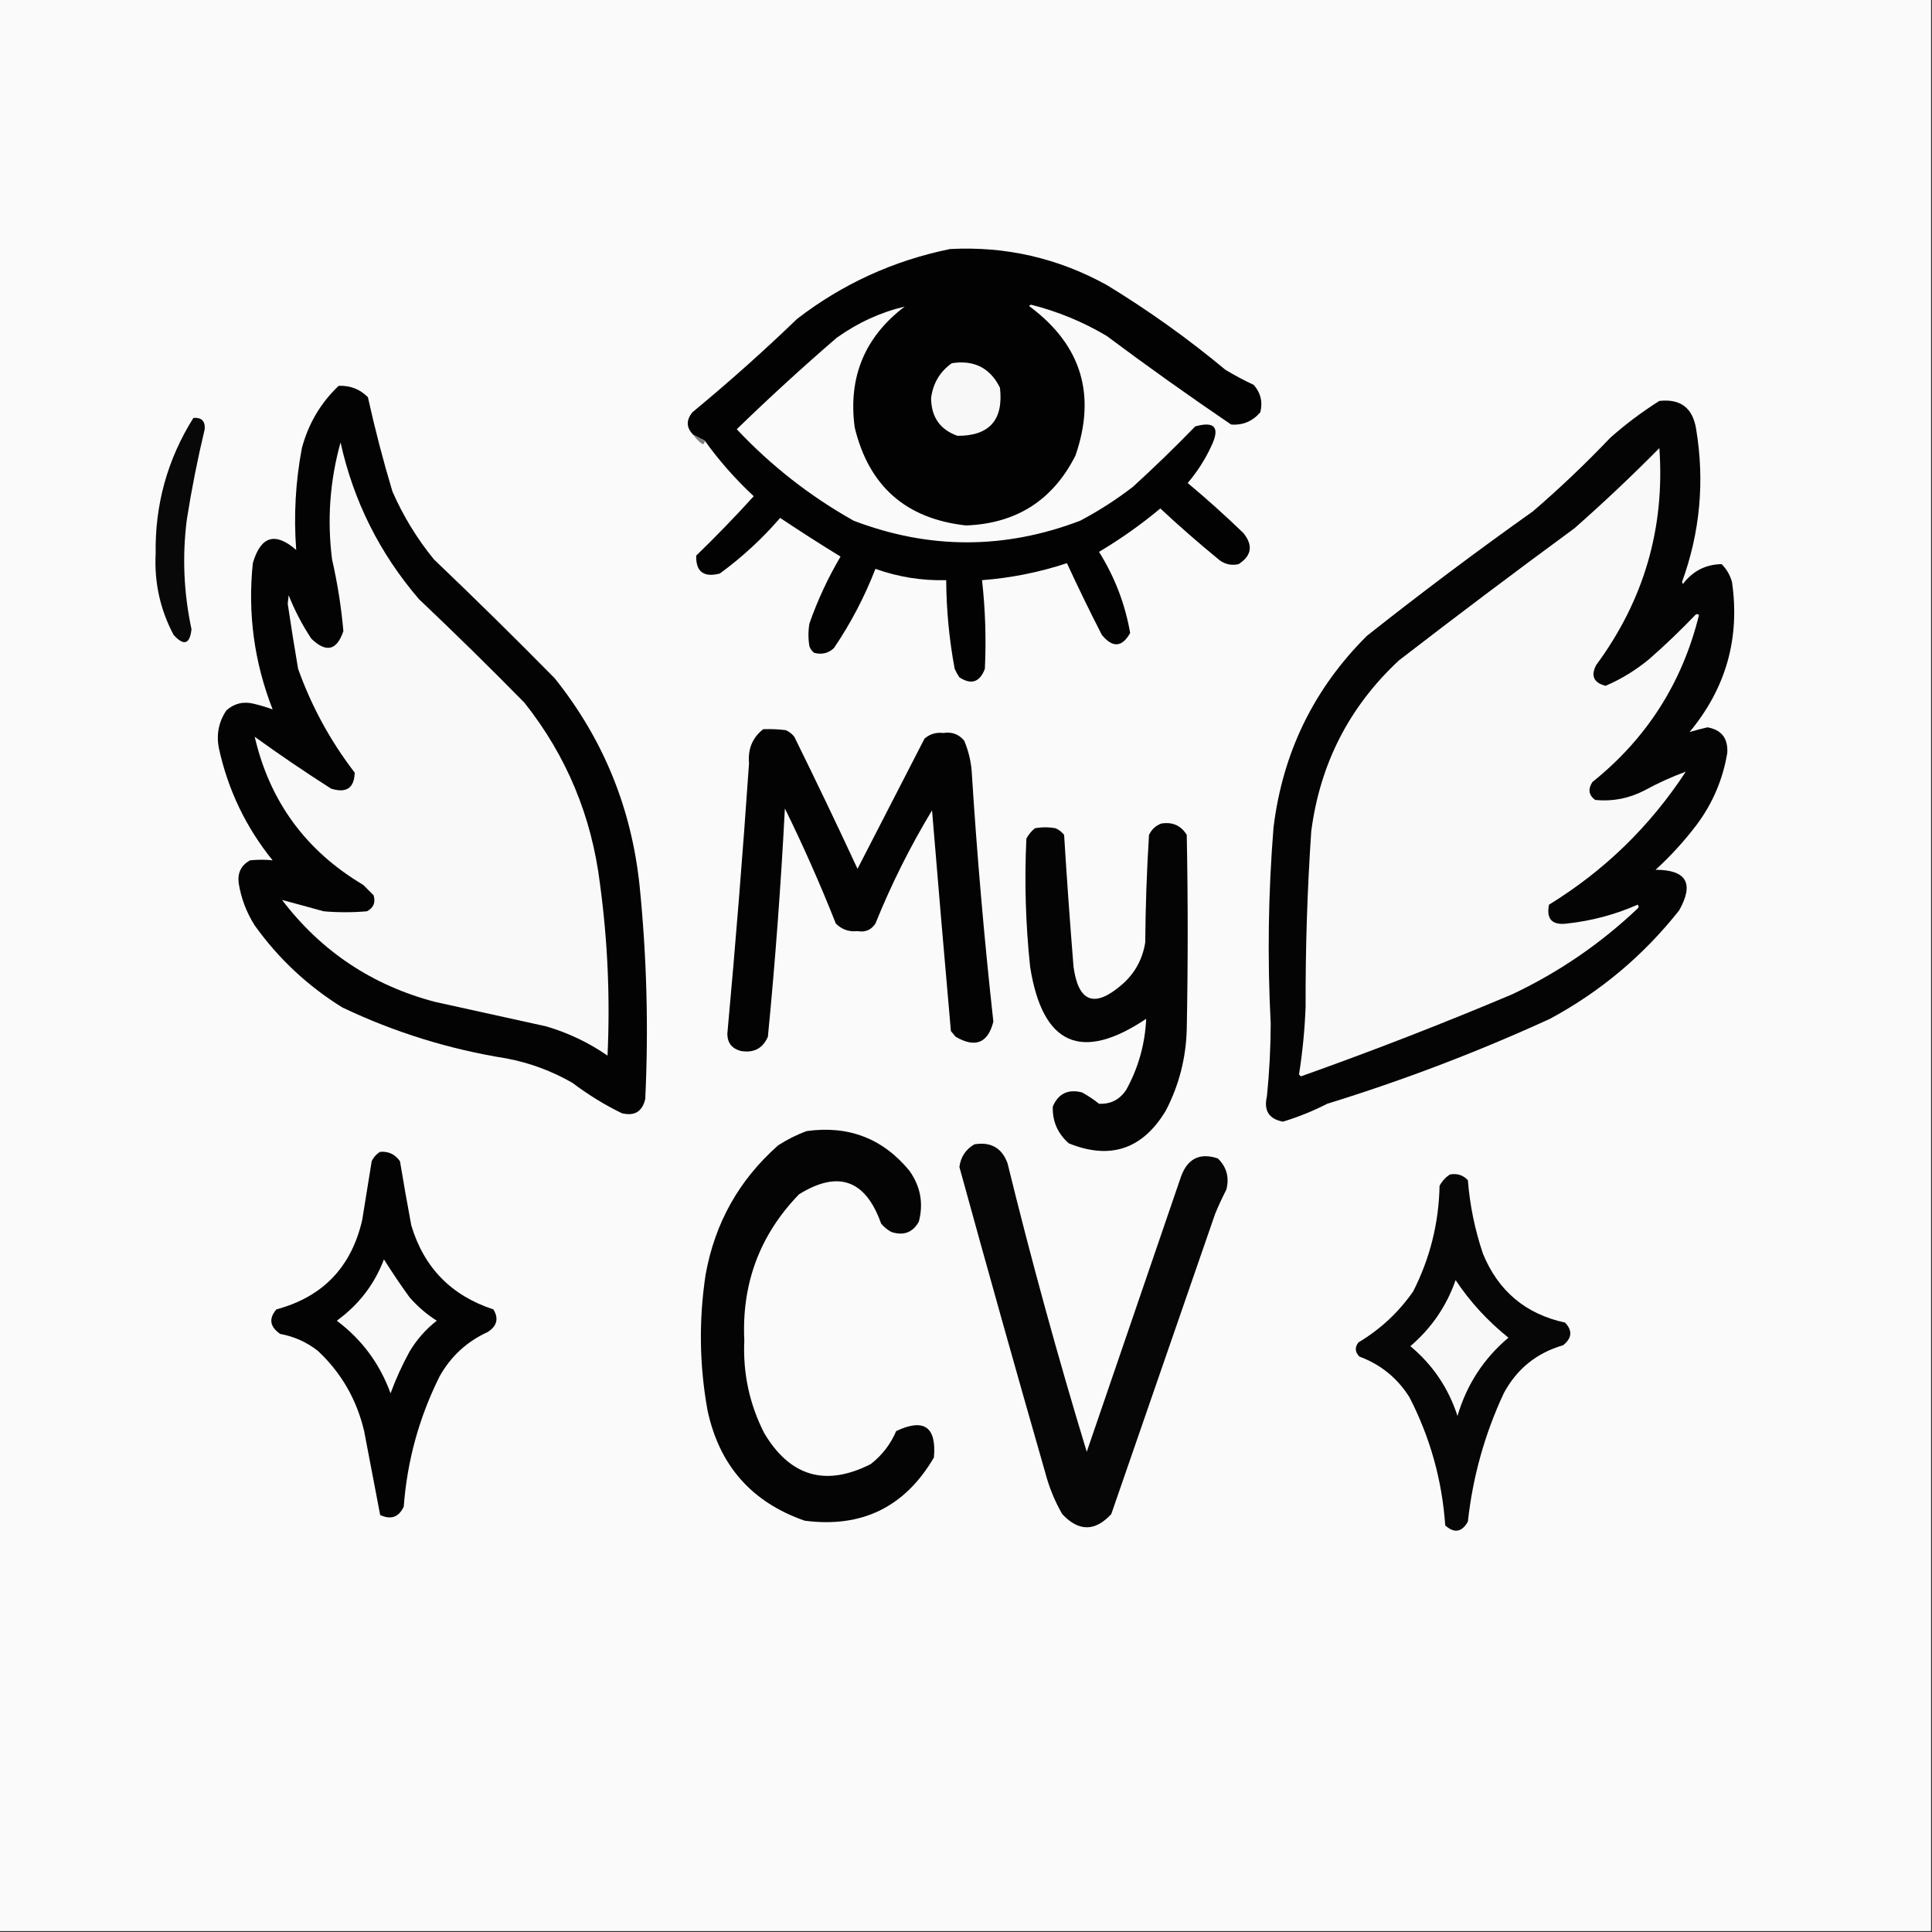 <?xml version="1.0" encoding="UTF-8"?>
<!DOCTYPE svg PUBLIC "-//W3C//DTD SVG 1.1//EN" "http://www.w3.org/Graphics/SVG/1.1/DTD/svg11.dtd">
<svg xmlns="http://www.w3.org/2000/svg" version="1.1" width="1024px" height="1024px" style="shape-rendering:geometricPrecision; text-rendering:geometricPrecision; image-rendering:optimizeQuality; fill-rule:evenodd; clip-rule:evenodd" xmlns:xlink="http://www.w3.org/1999/xlink">
<rect width="100%" height="100%" fill="#333333" stroke="none"/>
<g><path style="opacity:1" fill="#fafafa" d="M -0.5,-0.5 C 340.833,-0.5 682.167,-0.5 1023.5,-0.5C 1023.5,340.833 1023.5,682.167 1023.5,1023.5C 682.167,1023.5 340.833,1023.5 -0.5,1023.5C -0.5,682.167 -0.5,340.833 -0.5,-0.5 Z"/></g>
<g><path style="opacity:1" fill="#020202" d="M 373.5,233.5 C 371.483,232.471 369.483,231.471 367.5,230.5C 363.718,226.755 363.551,222.755 367,218.5C 386.095,202.742 404.595,186.242 422.5,169C 446.584,150.461 473.584,138.128 503.5,132C 532.958,130.425 560.624,136.759 586.5,151C 608.614,164.448 629.614,179.448 649.5,196C 654.373,198.936 659.373,201.603 664.5,204C 668.191,208.173 669.358,213.007 668,218.5C 663.894,223.306 658.727,225.473 652.5,225C 630.148,209.824 608.148,194.158 586.5,178C 573.941,170.552 560.608,165.052 546.5,161.5C 545.304,161.846 545.304,162.346 546.5,163C 573.263,183.302 581.096,209.469 570,241.5C 558.006,265.172 538.673,277.506 512,278.5C 480.143,274.976 460.477,257.642 453,226.5C 449.473,199.906 458.306,178.573 479.5,162.5C 466.705,165.522 454.705,171.022 443.5,179C 425.358,194.642 407.691,210.809 390.5,227.5C 408.682,246.849 429.349,263.016 452.5,276C 492.468,291.262 532.468,291.262 572.5,276C 582.37,270.789 591.704,264.789 600.5,258C 611.857,247.642 622.857,236.975 633.5,226C 643.921,223.096 646.755,226.596 642,236.5C 638.706,243.594 634.54,250.094 629.5,256C 639.632,264.463 649.465,273.296 659,282.5C 664.275,289.01 663.442,294.51 656.5,299C 652.88,299.841 649.546,299.174 646.5,297C 635.719,288.187 625.219,279.02 615,269.5C 604.781,278.027 593.948,285.694 582.5,292.5C 590.851,305.848 596.351,320.181 599,335.5C 594.71,343.145 589.71,343.478 584,336.5C 577.572,323.978 571.406,311.311 565.5,298.5C 550.869,303.327 535.869,306.327 520.5,307.5C 522.251,323.116 522.751,338.782 522,354.5C 519.307,361.602 514.807,363.102 508.5,359C 507.54,357.581 506.707,356.081 506,354.5C 503.099,338.959 501.599,323.292 501.5,307.5C 488.592,307.825 476.092,305.825 464,301.5C 458.226,316.383 450.893,330.383 442,343.5C 439.005,346.265 435.505,347.098 431.5,346C 430.299,345.097 429.465,343.931 429,342.5C 428.333,338.5 428.333,334.5 429,330.5C 433.355,318.088 438.855,306.254 445.5,295C 434.717,288.391 424.051,281.558 413.5,274.5C 403.91,285.593 393.244,295.427 381.5,304C 372.947,306.17 368.78,303.004 369,294.5C 379.53,284.304 389.697,273.804 399.5,263C 389.757,253.937 381.09,244.104 373.5,233.5 Z"/></g>
<g><path style="opacity:1" fill="#f8f8f8" d="M 504.5,192.5 C 516.319,190.696 524.819,195.029 530,205.5C 531.951,222.541 524.451,231.041 507.5,231C 498.258,227.728 493.592,221.061 493.5,211C 494.506,203.141 498.172,196.975 504.5,192.5 Z"/></g>
<g><path style="opacity:1" fill="#030303" d="M 179.5,204.5 C 185.561,204.242 190.728,206.242 195,210.5C 198.703,227.31 203.036,243.977 208,260.5C 213.714,273.535 221.048,285.535 230,296.5C 251.692,317.193 273.026,338.193 294,359.5C 319.711,391.596 334.711,428.263 339,469.5C 342.802,507.103 343.802,544.77 342,582.5C 340.41,589.214 336.244,591.714 329.5,590C 320.345,585.523 311.679,580.189 303.5,574C 292.606,567.701 280.939,563.367 268.5,561C 238.183,556.172 209.183,547.172 181.5,534C 163.13,522.633 147.63,508.133 135,490.5C 130.596,483.537 127.762,476.037 126.5,468C 125.853,462.575 127.853,458.575 132.5,456C 136.548,455.566 140.548,455.566 144.5,456C 130.326,438.483 120.826,418.649 116,396.5C 114.595,389.246 115.928,382.579 120,376.5C 124.173,372.809 129.007,371.642 134.5,373C 138.046,373.854 141.38,374.854 144.5,376C 134.732,351.02 131.232,325.187 134,298.5C 138.193,284.115 145.859,281.782 157,291.5C 155.624,273.376 156.624,255.376 160,237.5C 163.478,224.518 169.978,213.518 179.5,204.5 Z"/></g>
<g><path style="opacity:1" fill="#040404" d="M 879.5,212.5 C 890.751,211.245 897.251,216.245 899,227.5C 903.576,255.15 901.076,282.15 891.5,308.5C 891.667,308.833 891.833,309.167 892,309.5C 897.229,302.637 904.062,299.137 912.5,299C 915.164,301.669 916.998,304.836 918,308.5C 922.303,338.268 914.803,364.768 895.5,388C 898.54,387.087 901.707,386.253 905,385.5C 912.422,386.807 915.922,391.307 915.5,399C 913.16,413.18 907.66,426.013 899,437.5C 892.571,445.933 885.404,453.766 877.5,461C 893.863,461.035 898.03,468.201 890,482.5C 871.071,506.438 848.238,525.605 821.5,540C 783.182,557.552 743.848,572.552 703.5,585C 695.937,588.866 688.104,592.032 680,594.5C 672.542,593.108 669.708,588.608 671.5,581C 672.8,568.2 673.467,555.367 673.5,542.5C 671.699,507.789 672.199,473.122 675,438.5C 679.876,398.801 696.376,364.968 724.5,337C 753.268,314.231 782.601,292.231 812.5,271C 826.772,258.73 840.439,245.73 853.5,232C 861.698,224.749 870.365,218.249 879.5,212.5 Z"/></g>
<g><path style="opacity:1" fill="#080808" d="M 102.5,221.5 C 106.824,221.158 108.824,223.158 108.5,227.5C 104.697,243.378 101.53,259.378 99,275.5C 96.549,294.97 97.383,314.303 101.5,333.5C 100.623,341.512 97.456,342.512 92,336.5C 84.901,323.098 81.734,308.764 82.5,293.5C 82.087,267.422 88.754,243.422 102.5,221.5 Z"/></g>
<g><path style="opacity:1" fill="#7e7e7d" d="M 367.5,230.5 C 369.483,231.471 371.483,232.471 373.5,233.5C 373.631,234.376 373.298,235.043 372.5,235.5C 370.479,234.145 368.812,232.479 367.5,230.5 Z"/></g>
<g><path style="opacity:1" fill="#f9f9f9" d="M 180.5,234.5 C 187.358,265.55 201.192,293.216 222,317.5C 241.025,335.526 259.692,353.859 278,372.5C 300.268,400.601 313.601,432.601 318,468.5C 322.093,498.708 323.426,529.041 322,559.5C 312.033,552.601 301.2,547.434 289.5,544C 269.833,539.667 250.167,535.333 230.5,531C 197.254,522.221 170.254,504.221 149.5,477C 156.745,478.933 164.078,480.933 171.5,483C 179.167,483.667 186.833,483.667 194.5,483C 198.007,481.139 199.173,478.305 198,474.5C 196.167,472.667 194.333,470.833 192.5,469C 162.124,450.969 142.957,424.802 135,390.5C 148.226,400.058 161.726,409.225 175.5,418C 183.616,420.516 187.782,417.683 188,409.5C 175.148,392.801 165.148,374.467 158,354.5C 156.038,343.021 154.204,331.521 152.5,320C 152.667,318.5 152.833,317 153,315.5C 156.22,323.608 160.22,331.274 165,338.5C 172.862,346.137 178.528,344.803 182,334.5C 180.875,321.749 178.875,309.082 176,296.5C 173.331,275.528 174.831,254.861 180.5,234.5 Z"/></g>
<g><path style="opacity:1" fill="#faf9fa" d="M 879.5,237.5 C 882.489,279.864 871.322,318.197 846,352.5C 843.042,358.221 844.709,361.887 851,363.5C 859.57,359.801 867.404,354.968 874.5,349C 882.803,341.698 890.803,334.031 898.5,326C 899.167,325.333 899.833,325.333 900.5,326C 891.633,361.909 872.8,391.409 844,414.5C 841.555,418.331 842.055,421.497 845.5,424C 854.63,424.886 863.297,423.219 871.5,419C 878.708,415.057 886.041,411.724 893.5,409C 874.575,437.925 850.409,461.425 821,479.5C 819.5,487.168 822.667,490.501 830.5,489.5C 843.529,488.101 856.029,484.767 868,479.5C 868.667,480.167 868.667,480.833 868,481.5C 848.303,500.183 826.137,515.35 801.5,527C 764.572,542.586 727.239,557.086 689.5,570.5C 689.167,570.167 688.833,569.833 688.5,569.5C 690.391,557.592 691.557,545.592 692,533.5C 691.899,502.455 692.899,471.455 695,440.5C 699.719,404.595 715.219,374.428 741.5,350C 772.217,326.282 803.217,302.949 834.5,280C 850,266.333 865,252.166 879.5,237.5 Z"/></g>
<g><path style="opacity:1" fill="#030303" d="M 404.5,386.5 C 408.514,386.334 412.514,386.501 416.5,387C 418.286,387.785 419.786,388.951 421,390.5C 432.463,413.739 443.63,437.073 454.5,460.5C 466.349,437.469 478.182,414.469 490,391.5C 492.827,389.039 496.16,388.039 500,388.5C 504.464,387.781 508.131,389.114 511,392.5C 513.184,397.589 514.517,402.922 515,408.5C 517.789,452.93 521.623,497.263 526.5,541.5C 523.613,552.9 516.947,555.566 506.5,549.5C 505.667,548.5 504.833,547.5 504,546.5C 500.542,507.51 497.209,468.51 494,429.5C 482.418,448.663 472.418,468.663 464,489.5C 461.755,492.907 458.588,494.24 454.5,493.5C 450.008,494.002 446.175,492.668 443,489.5C 434.807,468.783 425.807,448.45 416,428.5C 413.917,468.908 410.917,509.242 407,549.5C 404.233,555.769 399.4,558.269 392.5,557C 387.898,555.735 385.565,552.735 385.5,548C 389.878,500.214 393.711,452.38 397,404.5C 396.325,396.987 398.825,390.987 404.5,386.5 Z"/></g>
<g><path style="opacity:1" fill="#040404" d="M 615.5,436.5 C 621.448,435.528 625.948,437.528 629,442.5C 629.667,476.833 629.667,511.167 629,545.5C 628.618,560.696 624.951,575.029 618,588.5C 605.709,609.077 588.542,614.91 566.5,606C 560.583,600.817 557.75,594.317 558,586.5C 560.935,579.622 566.102,577.122 573.5,579C 576.672,580.752 579.672,582.752 582.5,585C 588.677,585.327 593.511,582.827 597,577.5C 603.403,565.821 606.903,553.321 607.5,540C 573.05,563.035 552.55,553.868 546,512.5C 543.593,489.893 542.926,467.226 544,444.5C 545.122,442.376 546.622,440.543 548.5,439C 552.167,438.333 555.833,438.333 559.5,439C 561.286,439.785 562.786,440.951 564,442.5C 565.445,465.821 567.112,489.154 569,512.5C 571.604,531.214 580.104,534.381 594.5,522C 601.398,516.039 605.565,508.539 607,499.5C 607.142,480.475 607.809,461.475 609,442.5C 610.436,439.558 612.603,437.558 615.5,436.5 Z"/></g>
<g><path style="opacity:1" fill="#040404" d="M 427.5,599.5 C 449.742,596.407 467.909,603.407 482,620.5C 487.887,628.797 489.554,637.797 487,647.5C 483.82,653.234 478.987,655.067 472.5,653C 470.376,651.878 468.543,650.378 467,648.5C 458.773,625.292 444.273,620.125 423.5,633C 402.725,654.472 393.058,680.305 394.5,710.5C 393.713,727.788 397.213,744.122 405,759.5C 418.751,782.635 437.585,788.135 461.5,776C 467.531,771.308 472.031,765.475 475,758.5C 489.753,751.546 496.419,756.212 495,772.5C 479.613,798.776 456.78,809.943 426.5,806C 398.408,796.234 381.241,776.734 375,747.5C 370.669,723.577 370.336,699.577 374,675.5C 378.932,648.127 391.765,625.294 412.5,607C 417.313,603.927 422.313,601.427 427.5,599.5 Z"/></g>
<g><path style="opacity:1" fill="#060606" d="M 516.5,606.5 C 525.176,605.096 531.01,608.429 534,616.5C 546.6,667.903 560.6,718.903 576,769.5C 592.667,720.833 609.333,672.167 626,623.5C 629.489,614.01 635.989,610.843 645.5,614C 650.15,618.574 651.65,624.074 650,630.5C 647.806,634.749 645.806,639.082 644,643.5C 625.663,696.511 607.33,749.511 589,802.5C 580.376,811.826 571.709,811.826 563,802.5C 559.032,795.603 556.032,788.27 554,780.5C 538.522,726.589 523.356,672.589 508.5,618.5C 509.234,613.118 511.901,609.118 516.5,606.5 Z"/></g>
<g><path style="opacity:1" fill="#030303" d="M 201.5,610.5 C 205.95,610.142 209.45,611.808 212,615.5C 213.881,626.839 215.881,638.172 218,649.5C 224.711,671.878 239.211,686.712 261.5,694C 264.441,698.834 263.441,702.834 258.5,706C 247.466,711.032 238.966,718.865 233,729.5C 222.149,751.233 215.816,774.233 214,798.5C 211.416,804.141 207.249,805.641 201.5,803C 198.682,788.24 195.849,773.407 193,758.5C 189.075,741.808 180.909,727.642 168.5,716C 162.564,711.365 155.897,708.365 148.5,707C 142.997,703.188 142.33,698.855 146.5,694C 171.128,687.37 186.294,671.536 192,646.5C 193.666,636.171 195.333,625.837 197,615.5C 198.025,613.313 199.525,611.646 201.5,610.5 Z"/></g>
<g><path style="opacity:1" fill="#060606" d="M 768.5,622.5 C 772.287,621.814 775.454,622.814 778,625.5C 779.053,638.818 781.72,651.818 786,664.5C 794.138,684.309 808.638,696.476 829.5,701C 833.534,705.219 833.201,709.219 828.5,713C 814.422,717.078 803.922,725.578 797,738.5C 786.932,760.105 780.598,782.771 778,806.5C 774.797,812.136 770.797,812.802 766,808.5C 764.338,784.519 758.005,761.852 747,740.5C 740.616,730.382 731.783,723.215 720.5,719C 718.15,716.627 717.983,714.127 720,711.5C 731.577,704.591 741.244,695.591 749,684.5C 757.931,666.921 762.598,648.254 763,628.5C 764.36,625.977 766.193,623.977 768.5,622.5 Z"/></g>
<g><path style="opacity:1" fill="#f9f9f9" d="M 203.5,667.5 C 207.745,674.262 212.245,680.929 217,687.5C 221.244,692.415 226.077,696.581 231.5,700C 225.627,704.575 220.794,710.075 217,716.5C 213.119,723.595 209.785,730.929 207,738.5C 201.322,722.824 191.822,709.99 178.5,700C 190.098,691.618 198.431,680.784 203.5,667.5 Z"/></g>
<g><path style="opacity:1" fill="#f8f8f8" d="M 771.5,678.5 C 779.181,690.022 788.515,700.189 799.5,709C 786.381,720.049 777.381,733.883 772.5,750.5C 767.725,735.732 759.392,723.398 747.5,713.5C 758.64,704.02 766.64,692.353 771.5,678.5 Z"/></g>
</svg>
